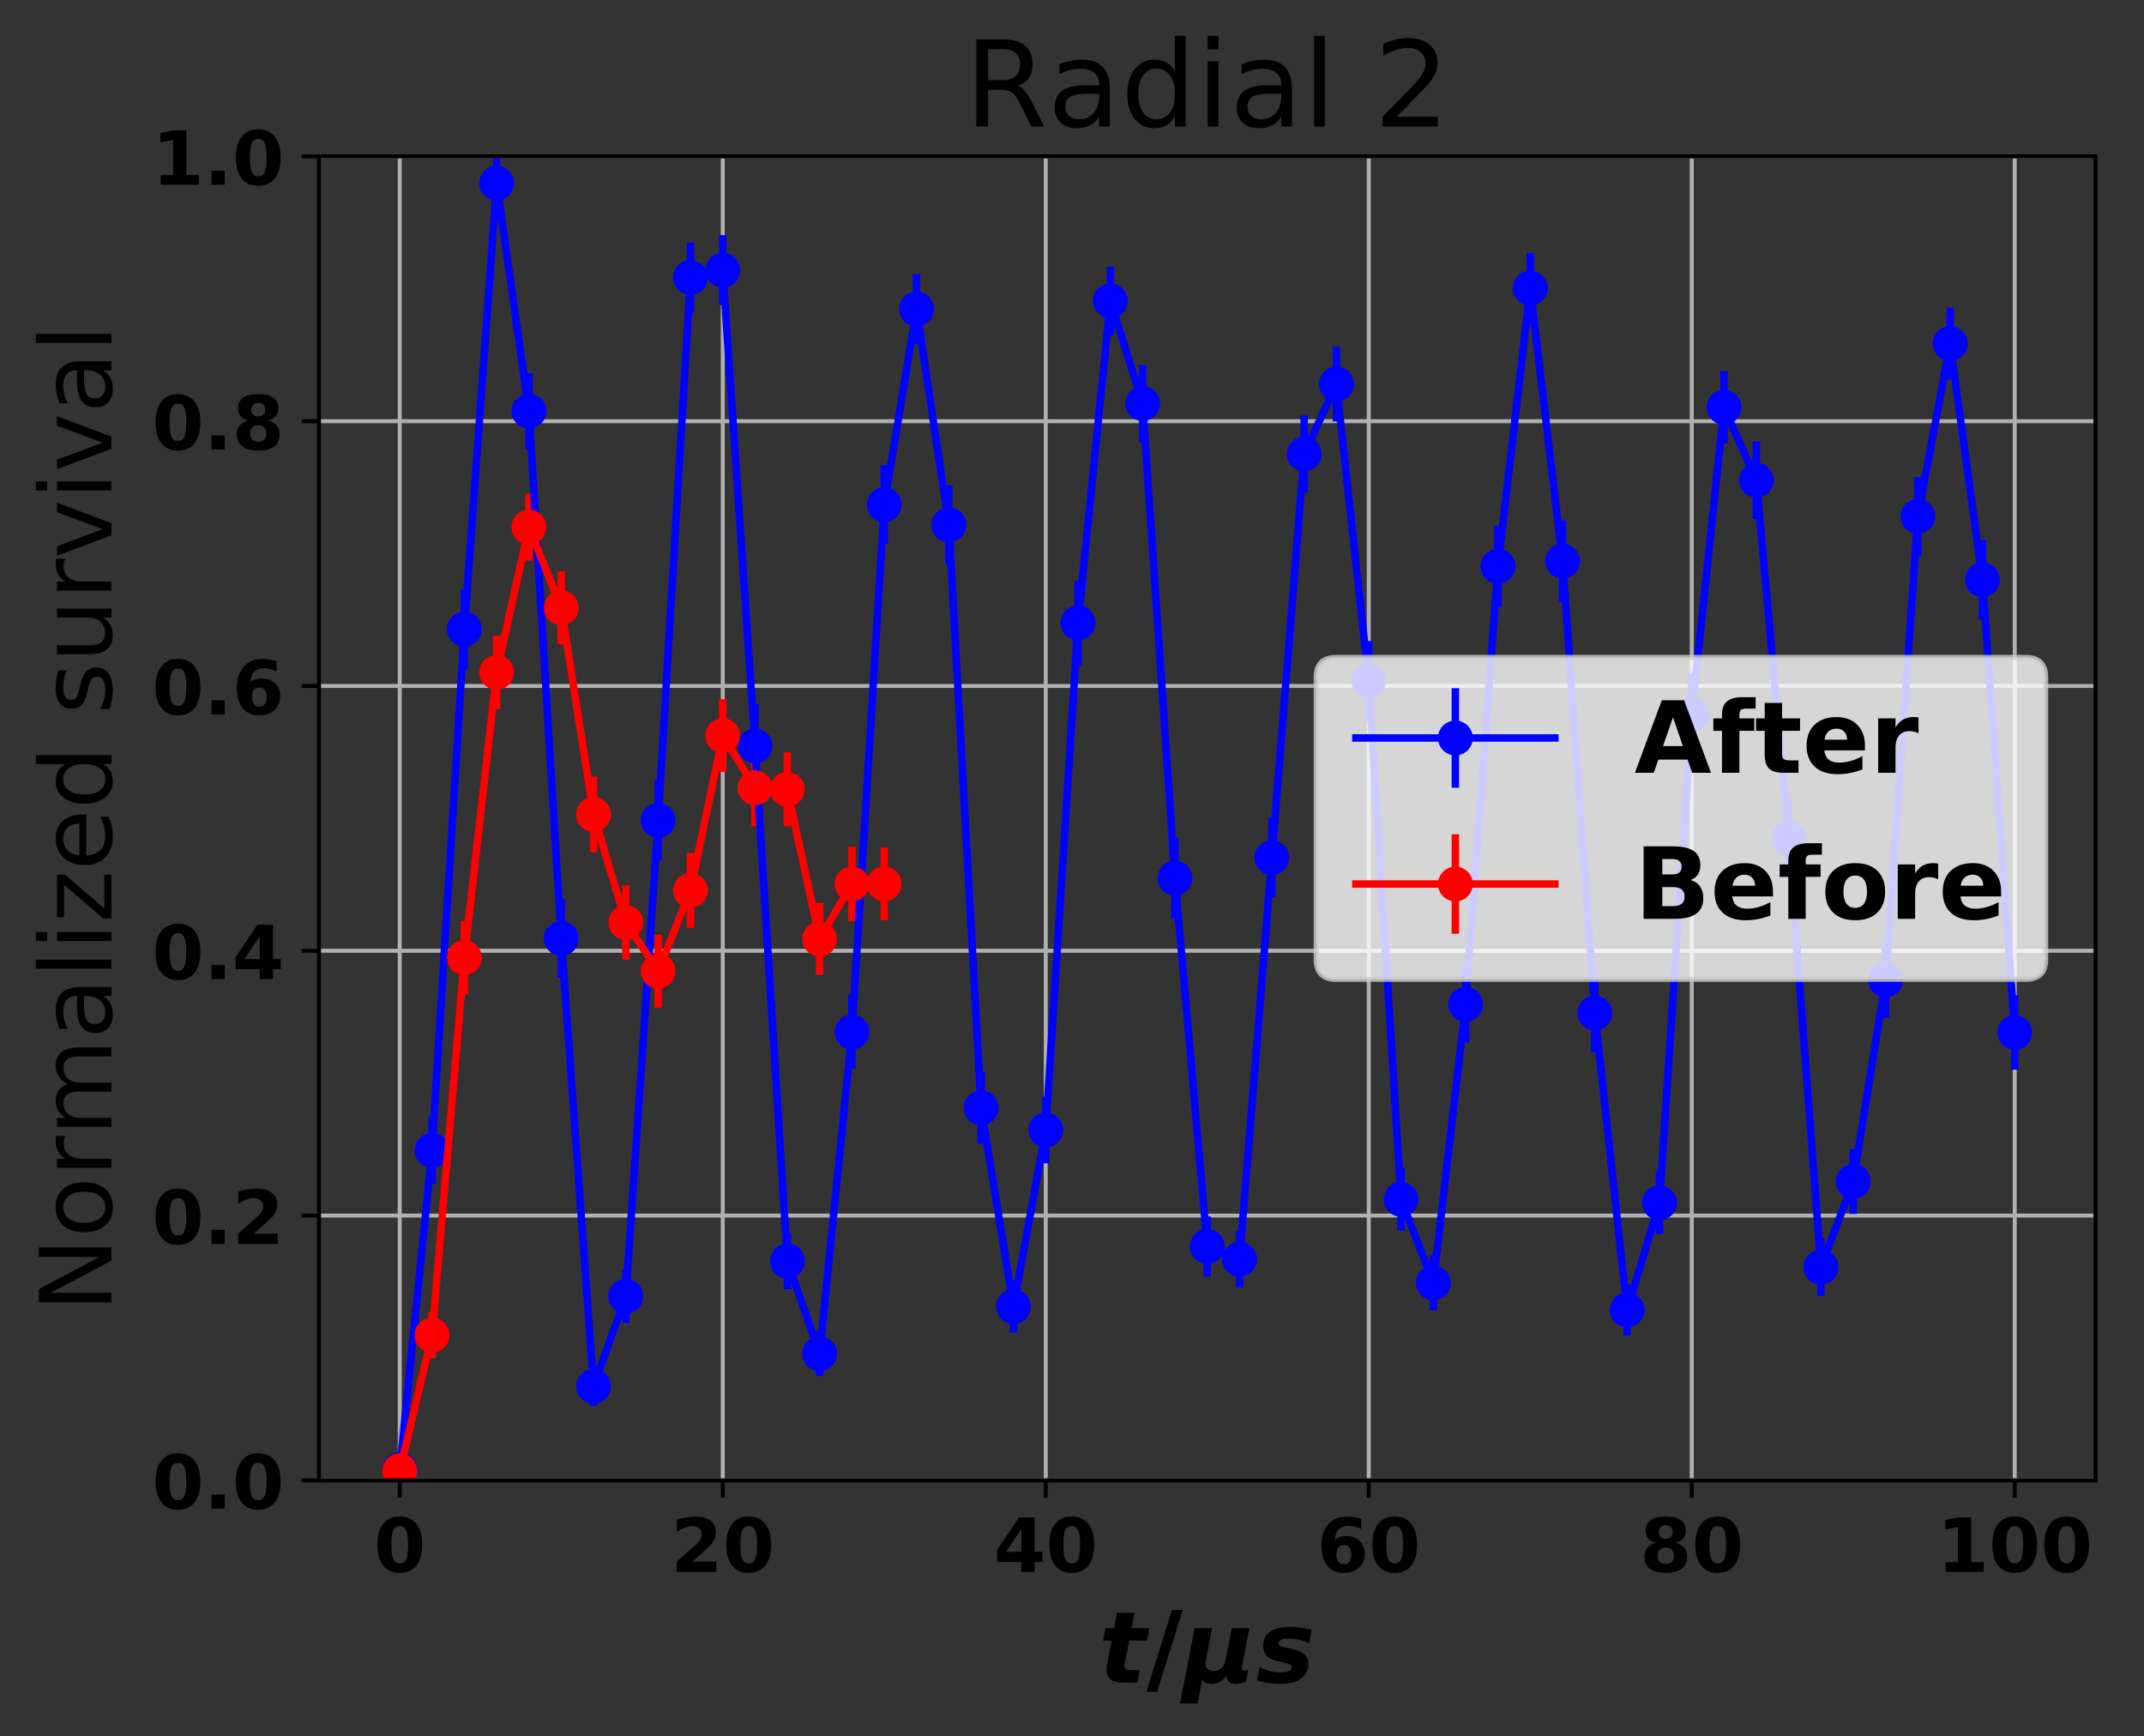 <?xml version="1.0" encoding="utf-8" standalone="no"?>
<!DOCTYPE svg PUBLIC "-//W3C//DTD SVG 1.1//EN"
  "http://www.w3.org/Graphics/SVG/1.1/DTD/svg11.dtd">
<!-- Created with matplotlib (http://matplotlib.org/) -->
<svg height="349pt" version="1.1" viewBox="0 0 431 349" width="431pt" xmlns="http://www.w3.org/2000/svg" xmlns:xlink="http://www.w3.org/1999/xlink">
 <rect x="0" y="0" width="431" height="349" fill="#333333" stroke="none"/>
 <defs>
  <style type="text/css">
*{stroke-linecap:butt;stroke-linejoin:round;}
  </style>
 </defs>
 <g id="figure_1">
  <g id="patch_1">
   <path d="M 0 349.622 
L 431.947 349.622 
L 431.947 0 
L 0 0 
z
" style="fill:none;"/>
  </g>
  <g id="axes_1">
   <g id="patch_2">
    <path d="M 64.127 297.548 
L 421.247 297.548 
L 421.247 31.436 
L 64.127 31.436 
z
" style="fill:none;"/>
   </g>
   <g id="matplotlib.axis_1">
    <g id="xtick_1">
     <g id="line2d_1">
      <path clip-path="url(#p52abcefde8)" d="M 80.36 297.548 
L 80.36 31.436 
" style="fill:none;stroke:#b0b0b0;stroke-linecap:square;stroke-width:0.8;"/>
     </g>
     <g id="line2d_2">
      <defs>
       <path d="M 0 0 
L 0 3.5 
" id="m95e08b4689" style="stroke:#000000;stroke-width:0.8;"/>
      </defs>
      <g>
       <use style="stroke:#000000;stroke-width:0.8;" x="80.36" xlink:href="#m95e08b4689" y="297.548"/>
      </g>
     </g>
     <g id="text_1">
      <!-- 0 -->
      <defs>
       <path d="M 46 36.531 
Q 46 50.203 43.438 55.781 
Q 40.875 61.375 34.812 61.375 
Q 28.766 61.375 26.172 55.781 
Q 23.578 50.203 23.578 36.531 
Q 23.578 22.703 26.172 17.031 
Q 28.766 11.375 34.812 11.375 
Q 40.828 11.375 43.406 17.031 
Q 46 22.703 46 36.531 
M 64.797 36.375 
Q 64.797 18.266 56.984 8.422 
Q 49.172 -1.422 34.812 -1.422 
Q 20.406 -1.422 12.594 8.422 
Q 4.781 18.266 4.781 36.375 
Q 4.781 54.547 12.594 64.375 
Q 20.406 74.219 34.812 74.219 
Q 49.172 74.219 56.984 64.375 
Q 64.797 54.547 64.797 36.375 
" id="DejaVuSans-Bold-30"/>
      </defs>
      <g transform="translate(75.142 315.946)scale(0.15 -0.15)">
       <use xlink:href="#DejaVuSans-Bold-30"/>
      </g>
     </g>
    </g>
    <g id="xtick_2">
     <g id="line2d_3">
      <path clip-path="url(#p52abcefde8)" d="M 145.291 297.548 
L 145.291 31.436 
" style="fill:none;stroke:#b0b0b0;stroke-linecap:square;stroke-width:0.8;"/>
     </g>
     <g id="line2d_4">
      <g>
       <use style="stroke:#000000;stroke-width:0.8;" x="145.291" xlink:href="#m95e08b4689" y="297.548"/>
      </g>
     </g>
     <g id="text_2">
      <!-- 20 -->
      <defs>
       <path d="M 28.812 13.812 
L 60.891 13.812 
L 60.891 0 
L 7.906 0 
L 7.906 13.812 
L 34.516 37.312 
Q 38.094 40.531 39.797 43.609 
Q 41.5 46.688 41.5 50 
Q 41.5 55.125 38.062 58.25 
Q 34.625 61.375 28.906 61.375 
Q 24.516 61.375 19.281 59.5 
Q 14.062 57.625 8.109 53.906 
L 8.109 69.922 
Q 14.453 72.016 20.656 73.109 
Q 26.859 74.219 32.812 74.219 
Q 45.906 74.219 53.156 68.453 
Q 60.406 62.703 60.406 52.391 
Q 60.406 46.438 57.328 41.281 
Q 54.25 36.141 44.391 27.484 
z
" id="DejaVuSans-Bold-32"/>
      </defs>
      <g transform="translate(134.854 315.946)scale(0.15 -0.15)">
       <use xlink:href="#DejaVuSans-Bold-32"/>
       <use x="69.58" xlink:href="#DejaVuSans-Bold-30"/>
      </g>
     </g>
    </g>
    <g id="xtick_3">
     <g id="line2d_5">
      <path clip-path="url(#p52abcefde8)" d="M 210.222 297.548 
L 210.222 31.436 
" style="fill:none;stroke:#b0b0b0;stroke-linecap:square;stroke-width:0.8;"/>
     </g>
     <g id="line2d_6">
      <g>
       <use style="stroke:#000000;stroke-width:0.8;" x="210.222" xlink:href="#m95e08b4689" y="297.548"/>
      </g>
     </g>
     <g id="text_3">
      <!-- 40 -->
      <defs>
       <path d="M 36.812 57.422 
L 16.219 26.906 
L 36.812 26.906 
z
M 33.688 72.906 
L 54.594 72.906 
L 54.594 26.906 
L 64.984 26.906 
L 64.984 13.281 
L 54.594 13.281 
L 54.594 0 
L 36.812 0 
L 36.812 13.281 
L 4.5 13.281 
L 4.5 29.391 
z
" id="DejaVuSans-Bold-34"/>
      </defs>
      <g transform="translate(199.785 315.946)scale(0.15 -0.15)">
       <use xlink:href="#DejaVuSans-Bold-34"/>
       <use x="69.58" xlink:href="#DejaVuSans-Bold-30"/>
      </g>
     </g>
    </g>
    <g id="xtick_4">
     <g id="line2d_7">
      <path clip-path="url(#p52abcefde8)" d="M 275.153 297.548 
L 275.153 31.436 
" style="fill:none;stroke:#b0b0b0;stroke-linecap:square;stroke-width:0.8;"/>
     </g>
     <g id="line2d_8">
      <g>
       <use style="stroke:#000000;stroke-width:0.8;" x="275.153" xlink:href="#m95e08b4689" y="297.548"/>
      </g>
     </g>
     <g id="text_4">
      <!-- 60 -->
      <defs>
       <path d="M 36.188 35.984 
Q 31.25 35.984 28.781 32.781 
Q 26.312 29.594 26.312 23.188 
Q 26.312 16.797 28.781 13.594 
Q 31.25 10.406 36.188 10.406 
Q 41.156 10.406 43.625 13.594 
Q 46.094 16.797 46.094 23.188 
Q 46.094 29.594 43.625 32.781 
Q 41.156 35.984 36.188 35.984 
M 59.422 71 
L 59.422 57.516 
Q 54.781 59.719 50.672 60.766 
Q 46.578 61.812 42.672 61.812 
Q 34.281 61.812 29.594 57.141 
Q 24.906 52.484 24.125 43.312 
Q 27.344 45.703 31.094 46.891 
Q 34.859 48.094 39.312 48.094 
Q 50.484 48.094 57.344 41.547 
Q 64.203 35.016 64.203 24.422 
Q 64.203 12.703 56.531 5.641 
Q 48.875 -1.422 35.984 -1.422 
Q 21.781 -1.422 13.984 8.172 
Q 6.203 17.781 6.203 35.406 
Q 6.203 53.469 15.312 63.797 
Q 24.422 74.125 40.281 74.125 
Q 45.312 74.125 50.047 73.344 
Q 54.781 72.562 59.422 71 
" id="DejaVuSans-Bold-36"/>
      </defs>
      <g transform="translate(264.716 315.946)scale(0.15 -0.15)">
       <use xlink:href="#DejaVuSans-Bold-36"/>
       <use x="69.58" xlink:href="#DejaVuSans-Bold-30"/>
      </g>
     </g>
    </g>
    <g id="xtick_5">
     <g id="line2d_9">
      <path clip-path="url(#p52abcefde8)" d="M 340.084 297.548 
L 340.084 31.436 
" style="fill:none;stroke:#b0b0b0;stroke-linecap:square;stroke-width:0.8;"/>
     </g>
     <g id="line2d_10">
      <g>
       <use style="stroke:#000000;stroke-width:0.8;" x="340.084" xlink:href="#m95e08b4689" y="297.548"/>
      </g>
     </g>
     <g id="text_5">
      <!-- 80 -->
      <defs>
       <path d="M 34.812 32.625 
Q 29.547 32.625 26.703 29.734 
Q 23.875 26.859 23.875 21.484 
Q 23.875 16.109 26.703 13.25 
Q 29.547 10.406 34.812 10.406 
Q 40.047 10.406 42.828 13.25 
Q 45.609 16.109 45.609 21.484 
Q 45.609 26.906 42.828 29.766 
Q 40.047 32.625 34.812 32.625 
M 21.094 38.812 
Q 14.453 40.828 11.078 44.969 
Q 7.719 49.125 7.719 55.328 
Q 7.719 64.547 14.594 69.375 
Q 21.484 74.219 34.812 74.219 
Q 48.047 74.219 54.922 69.406 
Q 61.812 64.594 61.812 55.328 
Q 61.812 49.125 58.422 44.969 
Q 55.031 40.828 48.391 38.812 
Q 55.812 36.766 59.594 32.156 
Q 63.375 27.547 63.375 20.516 
Q 63.375 9.672 56.172 4.125 
Q 48.969 -1.422 34.812 -1.422 
Q 20.609 -1.422 13.359 4.125 
Q 6.109 9.672 6.109 20.516 
Q 6.109 27.547 9.891 32.156 
Q 13.672 36.766 21.094 38.812 
M 25.484 53.422 
Q 25.484 49.078 27.906 46.734 
Q 30.328 44.391 34.812 44.391 
Q 39.203 44.391 41.594 46.734 
Q 44 49.078 44 53.422 
Q 44 57.766 41.594 60.078 
Q 39.203 62.406 34.812 62.406 
Q 30.328 62.406 27.906 60.062 
Q 25.484 57.719 25.484 53.422 
" id="DejaVuSans-Bold-38"/>
      </defs>
      <g transform="translate(329.647 315.946)scale(0.15 -0.15)">
       <use xlink:href="#DejaVuSans-Bold-38"/>
       <use x="69.58" xlink:href="#DejaVuSans-Bold-30"/>
      </g>
     </g>
    </g>
    <g id="xtick_6">
     <g id="line2d_11">
      <path clip-path="url(#p52abcefde8)" d="M 405.015 297.548 
L 405.015 31.436 
" style="fill:none;stroke:#b0b0b0;stroke-linecap:square;stroke-width:0.8;"/>
     </g>
     <g id="line2d_12">
      <g>
       <use style="stroke:#000000;stroke-width:0.8;" x="405.015" xlink:href="#m95e08b4689" y="297.548"/>
      </g>
     </g>
     <g id="text_6">
      <!-- 100 -->
      <defs>
       <path d="M 11.719 12.984 
L 28.328 12.984 
L 28.328 60.109 
L 11.281 56.594 
L 11.281 69.391 
L 28.219 72.906 
L 46.094 72.906 
L 46.094 12.984 
L 62.703 12.984 
L 62.703 0 
L 11.719 0 
z
" id="DejaVuSans-Bold-31"/>
      </defs>
      <g transform="translate(389.36 315.946)scale(0.15 -0.15)">
       <use xlink:href="#DejaVuSans-Bold-31"/>
       <use x="69.58" xlink:href="#DejaVuSans-Bold-30"/>
       <use x="139.16" xlink:href="#DejaVuSans-Bold-30"/>
      </g>
     </g>
    </g>
    <g id="text_7">
     <!-- $t/\mu s$ -->
     <defs>
      <path d="M 35.984 70.219 
L 33.016 54.688 
L 50.875 54.688 
L 48.391 42.188 
L 30.516 42.188 
L 26.031 19.047 
Q 25.828 18.266 25.75 17.719 
Q 25.688 17.188 25.688 16.703 
Q 25.688 14.453 27.172 13.469 
Q 28.656 12.5 32.172 12.5 
L 41.219 12.5 
L 38.719 0 
L 24.031 0 
Q 16.109 0 11.953 3.312 
Q 7.812 6.641 7.812 12.891 
Q 7.812 14.266 7.953 15.828 
Q 8.109 17.391 8.406 19 
L 12.891 42.188 
L 4.297 42.188 
L 6.688 54.688 
L 15.375 54.688 
L 18.406 70.219 
z
" id="DejaVuSans-BoldOblique-74"/>
      <path d="M 25.688 72.906 
L 36.531 72.906 
L 10.797 -9.281 
L 0 -9.281 
z
" id="DejaVuSans-Bold-2f"/>
      <path d="M -2.688 -20.906 
L 12.016 54.688 
L 29.594 54.688 
L 23.391 22.906 
Q 23.188 21.875 23.094 20.891 
Q 23 19.922 23 19.094 
Q 23 15.531 25.094 13.625 
Q 27.203 11.719 31.203 11.719 
Q 36.188 11.719 39.109 14.453 
Q 42.047 17.188 43.219 22.906 
L 49.422 54.688 
L 67 54.688 
L 59.906 18.109 
Q 59.719 17.094 59.609 16.234 
Q 59.516 15.375 59.516 14.703 
Q 59.516 13.281 60.172 12.594 
Q 60.844 11.922 62.203 11.922 
Q 63.031 11.922 63.984 12.188 
Q 64.938 12.453 65.922 12.984 
L 63.484 0.781 
Q 60.688 -0.344 58.297 -0.875 
Q 55.906 -1.422 53.719 -1.422 
Q 49.422 -1.422 47 0.438 
Q 44.578 2.297 43.609 6.297 
Q 40.578 2.438 36.891 0.5 
Q 33.203 -1.422 28.906 -1.422 
Q 25.297 -1.422 23.016 -0.266 
Q 20.75 0.875 19.672 3.219 
L 14.984 -20.906 
z
" id="DejaVuSans-BoldOblique-3bc"/>
      <path d="M 56 52.984 
L 53.422 39.406 
Q 48.297 41.844 43.219 43.109 
Q 38.141 44.391 33.594 44.391 
Q 28.422 44.391 25.609 43.047 
Q 22.797 41.703 22.797 39.203 
Q 22.797 37.75 24.359 36.859 
Q 25.922 35.984 30.516 35.016 
L 33.688 34.422 
Q 44.281 32.172 48.531 28.625 
Q 52.781 25.094 52.781 18.797 
Q 52.781 9.281 45.312 3.922 
Q 37.844 -1.422 24.422 -1.422 
Q 18.797 -1.422 12.938 -0.531 
Q 7.078 0.344 0.984 2.094 
L 3.609 15.828 
Q 8.344 13.031 13.734 11.609 
Q 19.141 10.203 24.812 10.203 
Q 30.328 10.203 33.109 11.516 
Q 35.891 12.844 35.891 15.375 
Q 35.891 17.141 34.328 18.109 
Q 32.766 19.094 27.875 20.125 
L 24.703 20.703 
Q 15.328 22.656 11.328 26.469 
Q 7.328 30.281 7.328 37.016 
Q 7.328 46.141 14.234 51.062 
Q 21.141 56 33.984 56 
Q 39.594 56 45.031 55.25 
Q 50.484 54.5 56 52.984 
" id="DejaVuSans-BoldOblique-73"/>
     </defs>
     <g transform="translate(220.887 338.222)scale(0.2 -0.2)">
      <use transform="translate(0 0.094)" xlink:href="#DejaVuSans-BoldOblique-74"/>
      <use transform="translate(47.803 0.094)" xlink:href="#DejaVuSans-Bold-2f"/>
      <use transform="translate(84.326 0.094)" xlink:href="#DejaVuSans-BoldOblique-3bc"/>
      <use transform="translate(157.91 0.094)" xlink:href="#DejaVuSans-BoldOblique-73"/>
     </g>
    </g>
   </g>
   <g id="matplotlib.axis_2">
    <g id="ytick_1">
     <g id="line2d_13">
      <path clip-path="url(#p52abcefde8)" d="M 64.127 297.548 
L 421.247 297.548 
" style="fill:none;stroke:#b0b0b0;stroke-linecap:square;stroke-width:0.8;"/>
     </g>
     <g id="line2d_14">
      <defs>
       <path d="M 0 0 
L -3.5 0 
" id="mfc181040ee" style="stroke:#000000;stroke-width:0.8;"/>
      </defs>
      <g>
       <use style="stroke:#000000;stroke-width:0.8;" x="64.127" xlink:href="#mfc181040ee" y="297.548"/>
      </g>
     </g>
     <g id="text_8">
      <!-- 0.0 -->
      <defs>
       <path d="M 10.203 18.891 
L 27.781 18.891 
L 27.781 0 
L 10.203 0 
z
" id="DejaVuSans-Bold-2e"/>
      </defs>
      <g transform="translate(30.556 303.247)scale(0.15 -0.15)">
       <use xlink:href="#DejaVuSans-Bold-30"/>
       <use x="69.58" xlink:href="#DejaVuSans-Bold-2e"/>
       <use x="107.568" xlink:href="#DejaVuSans-Bold-30"/>
      </g>
     </g>
    </g>
    <g id="ytick_2">
     <g id="line2d_15">
      <path clip-path="url(#p52abcefde8)" d="M 64.127 244.326 
L 421.247 244.326 
" style="fill:none;stroke:#b0b0b0;stroke-linecap:square;stroke-width:0.8;"/>
     </g>
     <g id="line2d_16">
      <g>
       <use style="stroke:#000000;stroke-width:0.8;" x="64.127" xlink:href="#mfc181040ee" y="244.326"/>
      </g>
     </g>
     <g id="text_9">
      <!-- 0.2 -->
      <g transform="translate(30.556 250.025)scale(0.15 -0.15)">
       <use xlink:href="#DejaVuSans-Bold-30"/>
       <use x="69.58" xlink:href="#DejaVuSans-Bold-2e"/>
       <use x="107.568" xlink:href="#DejaVuSans-Bold-32"/>
      </g>
     </g>
    </g>
    <g id="ytick_3">
     <g id="line2d_17">
      <path clip-path="url(#p52abcefde8)" d="M 64.127 191.103 
L 421.247 191.103 
" style="fill:none;stroke:#b0b0b0;stroke-linecap:square;stroke-width:0.8;"/>
     </g>
     <g id="line2d_18">
      <g>
       <use style="stroke:#000000;stroke-width:0.8;" x="64.127" xlink:href="#mfc181040ee" y="191.103"/>
      </g>
     </g>
     <g id="text_10">
      <!-- 0.4 -->
      <g transform="translate(30.556 196.802)scale(0.15 -0.15)">
       <use xlink:href="#DejaVuSans-Bold-30"/>
       <use x="69.58" xlink:href="#DejaVuSans-Bold-2e"/>
       <use x="107.568" xlink:href="#DejaVuSans-Bold-34"/>
      </g>
     </g>
    </g>
    <g id="ytick_4">
     <g id="line2d_19">
      <path clip-path="url(#p52abcefde8)" d="M 64.127 137.881 
L 421.247 137.881 
" style="fill:none;stroke:#b0b0b0;stroke-linecap:square;stroke-width:0.8;"/>
     </g>
     <g id="line2d_20">
      <g>
       <use style="stroke:#000000;stroke-width:0.8;" x="64.127" xlink:href="#mfc181040ee" y="137.881"/>
      </g>
     </g>
     <g id="text_11">
      <!-- 0.6 -->
      <g transform="translate(30.556 143.58)scale(0.15 -0.15)">
       <use xlink:href="#DejaVuSans-Bold-30"/>
       <use x="69.58" xlink:href="#DejaVuSans-Bold-2e"/>
       <use x="107.568" xlink:href="#DejaVuSans-Bold-36"/>
      </g>
     </g>
    </g>
    <g id="ytick_5">
     <g id="line2d_21">
      <path clip-path="url(#p52abcefde8)" d="M 64.127 84.659 
L 421.247 84.659 
" style="fill:none;stroke:#b0b0b0;stroke-linecap:square;stroke-width:0.8;"/>
     </g>
     <g id="line2d_22">
      <g>
       <use style="stroke:#000000;stroke-width:0.8;" x="64.127" xlink:href="#mfc181040ee" y="84.659"/>
      </g>
     </g>
     <g id="text_12">
      <!-- 0.8 -->
      <g transform="translate(30.556 90.357)scale(0.15 -0.15)">
       <use xlink:href="#DejaVuSans-Bold-30"/>
       <use x="69.58" xlink:href="#DejaVuSans-Bold-2e"/>
       <use x="107.568" xlink:href="#DejaVuSans-Bold-38"/>
      </g>
     </g>
    </g>
    <g id="ytick_6">
     <g id="line2d_23">
      <path clip-path="url(#p52abcefde8)" d="M 64.127 31.436 
L 421.247 31.436 
" style="fill:none;stroke:#b0b0b0;stroke-linecap:square;stroke-width:0.8;"/>
     </g>
     <g id="line2d_24">
      <g>
       <use style="stroke:#000000;stroke-width:0.8;" x="64.127" xlink:href="#mfc181040ee" y="31.436"/>
      </g>
     </g>
     <g id="text_13">
      <!-- 1.0 -->
      <g transform="translate(30.556 37.135)scale(0.15 -0.15)">
       <use xlink:href="#DejaVuSans-Bold-31"/>
       <use x="69.58" xlink:href="#DejaVuSans-Bold-2e"/>
       <use x="107.568" xlink:href="#DejaVuSans-Bold-30"/>
      </g>
     </g>
    </g>
    <g id="text_14">
     <!-- Normalized survival -->
     <defs>
      <path d="M 9.812 72.906 
L 23.094 72.906 
L 55.422 11.922 
L 55.422 72.906 
L 64.984 72.906 
L 64.984 0 
L 51.703 0 
L 19.391 60.984 
L 19.391 0 
L 9.812 0 
z
" id="DejaVuSans-4e"/>
      <path d="M 30.609 48.391 
Q 23.391 48.391 19.188 42.75 
Q 14.984 37.109 14.984 27.297 
Q 14.984 17.484 19.156 11.844 
Q 23.344 6.203 30.609 6.203 
Q 37.797 6.203 41.984 11.859 
Q 46.188 17.531 46.188 27.297 
Q 46.188 37.016 41.984 42.703 
Q 37.797 48.391 30.609 48.391 
M 30.609 56 
Q 42.328 56 49.016 48.375 
Q 55.719 40.766 55.719 27.297 
Q 55.719 13.875 49.016 6.219 
Q 42.328 -1.422 30.609 -1.422 
Q 18.844 -1.422 12.172 6.219 
Q 5.516 13.875 5.516 27.297 
Q 5.516 40.766 12.172 48.375 
Q 18.844 56 30.609 56 
" id="DejaVuSans-6f"/>
      <path d="M 41.109 46.297 
Q 39.594 47.172 37.812 47.578 
Q 36.031 48 33.891 48 
Q 26.266 48 22.188 43.047 
Q 18.109 38.094 18.109 28.812 
L 18.109 0 
L 9.078 0 
L 9.078 54.688 
L 18.109 54.688 
L 18.109 46.188 
Q 20.953 51.172 25.484 53.578 
Q 30.031 56 36.531 56 
Q 37.453 56 38.578 55.875 
Q 39.703 55.766 41.062 55.516 
z
" id="DejaVuSans-72"/>
      <path d="M 52 44.188 
Q 55.375 50.25 60.062 53.125 
Q 64.75 56 71.094 56 
Q 79.641 56 84.281 50.016 
Q 88.922 44.047 88.922 33.016 
L 88.922 0 
L 79.891 0 
L 79.891 32.719 
Q 79.891 40.578 77.094 44.375 
Q 74.312 48.188 68.609 48.188 
Q 61.625 48.188 57.562 43.547 
Q 53.516 38.922 53.516 30.906 
L 53.516 0 
L 44.484 0 
L 44.484 32.719 
Q 44.484 40.625 41.703 44.406 
Q 38.922 48.188 33.109 48.188 
Q 26.219 48.188 22.156 43.531 
Q 18.109 38.875 18.109 30.906 
L 18.109 0 
L 9.078 0 
L 9.078 54.688 
L 18.109 54.688 
L 18.109 46.188 
Q 21.188 51.219 25.484 53.609 
Q 29.781 56 35.688 56 
Q 41.656 56 45.828 52.969 
Q 50 49.953 52 44.188 
" id="DejaVuSans-6d"/>
      <path d="M 34.281 27.484 
Q 23.391 27.484 19.188 25 
Q 14.984 22.516 14.984 16.5 
Q 14.984 11.719 18.141 8.906 
Q 21.297 6.109 26.703 6.109 
Q 34.188 6.109 38.703 11.406 
Q 43.219 16.703 43.219 25.484 
L 43.219 27.484 
z
M 52.203 31.203 
L 52.203 0 
L 43.219 0 
L 43.219 8.297 
Q 40.141 3.328 35.547 0.953 
Q 30.953 -1.422 24.312 -1.422 
Q 15.922 -1.422 10.953 3.297 
Q 6 8.016 6 15.922 
Q 6 25.141 12.172 29.828 
Q 18.359 34.516 30.609 34.516 
L 43.219 34.516 
L 43.219 35.406 
Q 43.219 41.609 39.141 45 
Q 35.062 48.391 27.688 48.391 
Q 23 48.391 18.547 47.266 
Q 14.109 46.141 10.016 43.891 
L 10.016 52.203 
Q 14.938 54.109 19.578 55.047 
Q 24.219 56 28.609 56 
Q 40.484 56 46.344 49.844 
Q 52.203 43.703 52.203 31.203 
" id="DejaVuSans-61"/>
      <path d="M 9.422 75.984 
L 18.406 75.984 
L 18.406 0 
L 9.422 0 
z
" id="DejaVuSans-6c"/>
      <path d="M 9.422 54.688 
L 18.406 54.688 
L 18.406 0 
L 9.422 0 
z
M 9.422 75.984 
L 18.406 75.984 
L 18.406 64.594 
L 9.422 64.594 
z
" id="DejaVuSans-69"/>
      <path d="M 5.516 54.688 
L 48.188 54.688 
L 48.188 46.484 
L 14.406 7.172 
L 48.188 7.172 
L 48.188 0 
L 4.297 0 
L 4.297 8.203 
L 38.094 47.516 
L 5.516 47.516 
z
" id="DejaVuSans-7a"/>
      <path d="M 56.203 29.594 
L 56.203 25.203 
L 14.891 25.203 
Q 15.484 15.922 20.484 11.062 
Q 25.484 6.203 34.422 6.203 
Q 39.594 6.203 44.453 7.469 
Q 49.312 8.734 54.109 11.281 
L 54.109 2.781 
Q 49.266 0.734 44.188 -0.344 
Q 39.109 -1.422 33.891 -1.422 
Q 20.797 -1.422 13.156 6.188 
Q 5.516 13.812 5.516 26.812 
Q 5.516 40.234 12.766 48.109 
Q 20.016 56 32.328 56 
Q 43.359 56 49.781 48.891 
Q 56.203 41.797 56.203 29.594 
M 47.219 32.234 
Q 47.125 39.594 43.094 43.984 
Q 39.062 48.391 32.422 48.391 
Q 24.906 48.391 20.391 44.141 
Q 15.875 39.891 15.188 32.172 
z
" id="DejaVuSans-65"/>
      <path d="M 45.406 46.391 
L 45.406 75.984 
L 54.391 75.984 
L 54.391 0 
L 45.406 0 
L 45.406 8.203 
Q 42.578 3.328 38.25 0.953 
Q 33.938 -1.422 27.875 -1.422 
Q 17.969 -1.422 11.734 6.484 
Q 5.516 14.406 5.516 27.297 
Q 5.516 40.188 11.734 48.094 
Q 17.969 56 27.875 56 
Q 33.938 56 38.25 53.625 
Q 42.578 51.266 45.406 46.391 
M 14.797 27.297 
Q 14.797 17.391 18.875 11.75 
Q 22.953 6.109 30.078 6.109 
Q 37.203 6.109 41.297 11.75 
Q 45.406 17.391 45.406 27.297 
Q 45.406 37.203 41.297 42.844 
Q 37.203 48.484 30.078 48.484 
Q 22.953 48.484 18.875 42.844 
Q 14.797 37.203 14.797 27.297 
" id="DejaVuSans-64"/>
      <path id="DejaVuSans-20"/>
      <path d="M 44.281 53.078 
L 44.281 44.578 
Q 40.484 46.531 36.375 47.5 
Q 32.281 48.484 27.875 48.484 
Q 21.188 48.484 17.844 46.438 
Q 14.5 44.391 14.5 40.281 
Q 14.5 37.156 16.891 35.375 
Q 19.281 33.594 26.516 31.984 
L 29.594 31.297 
Q 39.156 29.25 43.188 25.516 
Q 47.219 21.781 47.219 15.094 
Q 47.219 7.469 41.188 3.016 
Q 35.156 -1.422 24.609 -1.422 
Q 20.219 -1.422 15.453 -0.562 
Q 10.688 0.297 5.422 2 
L 5.422 11.281 
Q 10.406 8.688 15.234 7.391 
Q 20.062 6.109 24.812 6.109 
Q 31.156 6.109 34.562 8.281 
Q 37.984 10.453 37.984 14.406 
Q 37.984 18.062 35.516 20.016 
Q 33.062 21.969 24.703 23.781 
L 21.578 24.516 
Q 13.234 26.266 9.516 29.906 
Q 5.812 33.547 5.812 39.891 
Q 5.812 47.609 11.281 51.797 
Q 16.75 56 26.812 56 
Q 31.781 56 36.172 55.266 
Q 40.578 54.547 44.281 53.078 
" id="DejaVuSans-73"/>
      <path d="M 8.5 21.578 
L 8.5 54.688 
L 17.484 54.688 
L 17.484 21.922 
Q 17.484 14.156 20.5 10.266 
Q 23.531 6.391 29.594 6.391 
Q 36.859 6.391 41.078 11.031 
Q 45.312 15.672 45.312 23.688 
L 45.312 54.688 
L 54.297 54.688 
L 54.297 0 
L 45.312 0 
L 45.312 8.406 
Q 42.047 3.422 37.719 1 
Q 33.406 -1.422 27.688 -1.422 
Q 18.266 -1.422 13.375 4.438 
Q 8.5 10.297 8.5 21.578 
M 31.109 56 
z
" id="DejaVuSans-75"/>
      <path d="M 2.984 54.688 
L 12.5 54.688 
L 29.594 8.797 
L 46.688 54.688 
L 56.203 54.688 
L 35.688 0 
L 23.484 0 
z
" id="DejaVuSans-76"/>
     </defs>
     <g transform="translate(22.397 263.734)rotate(-90)scale(0.2 -0.2)">
      <use xlink:href="#DejaVuSans-4e"/>
      <use x="74.805" xlink:href="#DejaVuSans-6f"/>
      <use x="135.986" xlink:href="#DejaVuSans-72"/>
      <use x="177.084" xlink:href="#DejaVuSans-6d"/>
      <use x="274.496" xlink:href="#DejaVuSans-61"/>
      <use x="335.775" xlink:href="#DejaVuSans-6c"/>
      <use x="363.559" xlink:href="#DejaVuSans-69"/>
      <use x="391.342" xlink:href="#DejaVuSans-7a"/>
      <use x="443.832" xlink:href="#DejaVuSans-65"/>
      <use x="505.355" xlink:href="#DejaVuSans-64"/>
      <use x="568.832" xlink:href="#DejaVuSans-20"/>
      <use x="600.619" xlink:href="#DejaVuSans-73"/>
      <use x="652.719" xlink:href="#DejaVuSans-75"/>
      <use x="716.098" xlink:href="#DejaVuSans-72"/>
      <use x="757.211" xlink:href="#DejaVuSans-76"/>
      <use x="816.391" xlink:href="#DejaVuSans-69"/>
      <use x="844.174" xlink:href="#DejaVuSans-76"/>
      <use x="903.354" xlink:href="#DejaVuSans-61"/>
      <use x="964.633" xlink:href="#DejaVuSans-6c"/>
     </g>
    </g>
   </g>
   <g id="LineCollection_1">
    <path clip-path="url(#p52abcefde8)" d="M 80.36 296.683 
L 80.36 294.102 
" style="fill:none;stroke:#0000ff;stroke-width:1.5;"/>
    <path clip-path="url(#p52abcefde8)" d="M 86.853 237.934 
L 86.853 224.475 
" style="fill:none;stroke:#0000ff;stroke-width:1.5;"/>
    <path clip-path="url(#p52abcefde8)" d="M 93.346 134.478 
L 93.346 118.403 
" style="fill:none;stroke:#0000ff;stroke-width:1.5;"/>
    <path clip-path="url(#p52abcefde8)" d="M 99.839 42.931 
L 99.839 30.666 
" style="fill:none;stroke:#0000ff;stroke-width:1.5;"/>
    <path clip-path="url(#p52abcefde8)" d="M 106.332 90.267 
L 106.332 75.003 
" style="fill:none;stroke:#0000ff;stroke-width:1.5;"/>
    <path clip-path="url(#p52abcefde8)" d="M 112.826 196.547 
L 112.826 180.721 
" style="fill:none;stroke:#0000ff;stroke-width:1.5;"/>
    <path clip-path="url(#p52abcefde8)" d="M 119.319 282.574 
L 119.319 274.707 
" style="fill:none;stroke:#0000ff;stroke-width:1.5;"/>
    <path clip-path="url(#p52abcefde8)" d="M 125.812 265.917 
L 125.812 255.148 
" style="fill:none;stroke:#0000ff;stroke-width:1.5;"/>
    <path clip-path="url(#p52abcefde8)" d="M 132.305 172.973 
L 132.305 156.822 
" style="fill:none;stroke:#0000ff;stroke-width:1.5;"/>
    <path clip-path="url(#p52abcefde8)" d="M 138.798 62.816 
L 138.798 48.767 
" style="fill:none;stroke:#0000ff;stroke-width:1.5;"/>
    <path clip-path="url(#p52abcefde8)" d="M 145.291 61.333 
L 145.291 47.268 
" style="fill:none;stroke:#0000ff;stroke-width:1.5;"/>
    <path clip-path="url(#p52abcefde8)" d="M 151.784 158.273 
L 151.784 141.59 
" style="fill:none;stroke:#0000ff;stroke-width:1.5;"/>
    <path clip-path="url(#p52abcefde8)" d="M 158.277 259.112 
L 158.277 247.854 
" style="fill:none;stroke:#0000ff;stroke-width:1.5;"/>
    <path clip-path="url(#p52abcefde8)" d="M 164.77 276.581 
L 164.77 267.63 
" style="fill:none;stroke:#0000ff;stroke-width:1.5;"/>
    <path clip-path="url(#p52abcefde8)" d="M 171.263 214.801 
L 171.263 200.067 
" style="fill:none;stroke:#0000ff;stroke-width:1.5;"/>
    <path clip-path="url(#p52abcefde8)" d="M 177.756 109.347 
L 177.756 93.558 
" style="fill:none;stroke:#0000ff;stroke-width:1.5;"/>
    <path clip-path="url(#p52abcefde8)" d="M 184.25 69.142 
L 184.25 55.072 
" style="fill:none;stroke:#0000ff;stroke-width:1.5;"/>
    <path clip-path="url(#p52abcefde8)" d="M 190.743 113.482 
L 190.743 97.545 
" style="fill:none;stroke:#0000ff;stroke-width:1.5;"/>
    <path clip-path="url(#p52abcefde8)" d="M 197.236 229.869 
L 197.236 215.497 
" style="fill:none;stroke:#0000ff;stroke-width:1.5;"/>
    <path clip-path="url(#p52abcefde8)" d="M 203.729 267.843 
L 203.729 257.387 
" style="fill:none;stroke:#0000ff;stroke-width:1.5;"/>
    <path clip-path="url(#p52abcefde8)" d="M 210.222 233.809 
L 210.222 220.404 
" style="fill:none;stroke:#0000ff;stroke-width:1.5;"/>
    <path clip-path="url(#p52abcefde8)" d="M 216.715 133.702 
L 216.715 116.735 
" style="fill:none;stroke:#0000ff;stroke-width:1.5;"/>
    <path clip-path="url(#p52abcefde8)" d="M 223.208 67.358 
L 223.208 53.61 
" style="fill:none;stroke:#0000ff;stroke-width:1.5;"/>
    <path clip-path="url(#p52abcefde8)" d="M 229.701 88.904 
L 229.701 73.335 
" style="fill:none;stroke:#0000ff;stroke-width:1.5;"/>
    <path clip-path="url(#p52abcefde8)" d="M 236.194 184.602 
L 236.194 168.373 
" style="fill:none;stroke:#0000ff;stroke-width:1.5;"/>
    <path clip-path="url(#p52abcefde8)" d="M 242.687 256.572 
L 242.687 244.512 
" style="fill:none;stroke:#0000ff;stroke-width:1.5;"/>
    <path clip-path="url(#p52abcefde8)" d="M 249.18 258.797 
L 249.18 247.455 
" style="fill:none;stroke:#0000ff;stroke-width:1.5;"/>
    <path clip-path="url(#p52abcefde8)" d="M 255.674 180.443 
L 255.674 164.367 
" style="fill:none;stroke:#0000ff;stroke-width:1.5;"/>
    <path clip-path="url(#p52abcefde8)" d="M 262.167 98.979 
L 262.167 83.508 
" style="fill:none;stroke:#0000ff;stroke-width:1.5;"/>
    <path clip-path="url(#p52abcefde8)" d="M 268.66 84.69 
L 268.66 69.69 
" style="fill:none;stroke:#0000ff;stroke-width:1.5;"/>
    <path clip-path="url(#p52abcefde8)" d="M 275.153 144.919 
L 275.153 128.844 
" style="fill:none;stroke:#0000ff;stroke-width:1.5;"/>
    <path clip-path="url(#p52abcefde8)" d="M 281.646 247.37 
L 281.646 234.744 
" style="fill:none;stroke:#0000ff;stroke-width:1.5;"/>
    <path clip-path="url(#p52abcefde8)" d="M 288.139 263.407 
L 288.139 252.307 
" style="fill:none;stroke:#0000ff;stroke-width:1.5;"/>
    <path clip-path="url(#p52abcefde8)" d="M 294.632 209.515 
L 294.632 194.21 
" style="fill:none;stroke:#0000ff;stroke-width:1.5;"/>
    <path clip-path="url(#p52abcefde8)" d="M 301.125 121.985 
L 301.125 105.668 
" style="fill:none;stroke:#0000ff;stroke-width:1.5;"/>
    <path clip-path="url(#p52abcefde8)" d="M 307.618 64.934 
L 307.618 50.88 
" style="fill:none;stroke:#0000ff;stroke-width:1.5;"/>
    <path clip-path="url(#p52abcefde8)" d="M 314.111 120.963 
L 314.111 104.62 
" style="fill:none;stroke:#0000ff;stroke-width:1.5;"/>
    <path clip-path="url(#p52abcefde8)" d="M 320.604 211.463 
L 320.604 195.79 
" style="fill:none;stroke:#0000ff;stroke-width:1.5;"/>
    <path clip-path="url(#p52abcefde8)" d="M 327.098 268.425 
L 327.098 258.16 
" style="fill:none;stroke:#0000ff;stroke-width:1.5;"/>
    <path clip-path="url(#p52abcefde8)" d="M 333.591 248.056 
L 333.591 235.475 
" style="fill:none;stroke:#0000ff;stroke-width:1.5;"/>
    <path clip-path="url(#p52abcefde8)" d="M 340.084 151.889 
L 340.084 135.367 
" style="fill:none;stroke:#0000ff;stroke-width:1.5;"/>
    <path clip-path="url(#p52abcefde8)" d="M 346.577 89.139 
L 346.577 74.595 
" style="fill:none;stroke:#0000ff;stroke-width:1.5;"/>
    <path clip-path="url(#p52abcefde8)" d="M 353.07 104.297 
L 353.07 88.757 
" style="fill:none;stroke:#0000ff;stroke-width:1.5;"/>
    <path clip-path="url(#p52abcefde8)" d="M 359.563 176.702 
L 359.563 160.415 
" style="fill:none;stroke:#0000ff;stroke-width:1.5;"/>
    <path clip-path="url(#p52abcefde8)" d="M 366.056 260.46 
L 366.056 248.925 
" style="fill:none;stroke:#0000ff;stroke-width:1.5;"/>
    <path clip-path="url(#p52abcefde8)" d="M 372.549 243.996 
L 372.549 230.958 
" style="fill:none;stroke:#0000ff;stroke-width:1.5;"/>
    <path clip-path="url(#p52abcefde8)" d="M 379.042 204.556 
L 379.042 189.4 
" style="fill:none;stroke:#0000ff;stroke-width:1.5;"/>
    <path clip-path="url(#p52abcefde8)" d="M 385.535 111.749 
L 385.535 95.855 
" style="fill:none;stroke:#0000ff;stroke-width:1.5;"/>
    <path clip-path="url(#p52abcefde8)" d="M 392.028 76.261 
L 392.028 61.85 
" style="fill:none;stroke:#0000ff;stroke-width:1.5;"/>
    <path clip-path="url(#p52abcefde8)" d="M 398.522 124.567 
L 398.522 108.513 
" style="fill:none;stroke:#0000ff;stroke-width:1.5;"/>
    <path clip-path="url(#p52abcefde8)" d="M 405.015 215.006 
L 405.015 200.074 
" style="fill:none;stroke:#0000ff;stroke-width:1.5;"/>
   </g>
   <g id="LineCollection_2">
    <path clip-path="url(#p52abcefde8)" d="M 80.36 296.774 
L 80.36 294.464 
" style="fill:none;stroke:#ff0000;stroke-width:1.5;"/>
    <path clip-path="url(#p52abcefde8)" d="M 86.853 273.008 
L 86.853 263.765 
" style="fill:none;stroke:#ff0000;stroke-width:1.5;"/>
    <path clip-path="url(#p52abcefde8)" d="M 93.346 199.858 
L 93.346 185.15 
" style="fill:none;stroke:#ff0000;stroke-width:1.5;"/>
    <path clip-path="url(#p52abcefde8)" d="M 99.839 142.523 
L 99.839 127.764 
" style="fill:none;stroke:#ff0000;stroke-width:1.5;"/>
    <path clip-path="url(#p52abcefde8)" d="M 106.332 112.671 
L 106.332 99.224 
" style="fill:none;stroke:#ff0000;stroke-width:1.5;"/>
    <path clip-path="url(#p52abcefde8)" d="M 112.826 129.505 
L 112.826 114.828 
" style="fill:none;stroke:#ff0000;stroke-width:1.5;"/>
    <path clip-path="url(#p52abcefde8)" d="M 119.319 171.316 
L 119.319 156.094 
" style="fill:none;stroke:#ff0000;stroke-width:1.5;"/>
    <path clip-path="url(#p52abcefde8)" d="M 125.812 192.851 
L 125.812 177.987 
" style="fill:none;stroke:#ff0000;stroke-width:1.5;"/>
    <path clip-path="url(#p52abcefde8)" d="M 132.305 202.534 
L 132.305 187.861 
" style="fill:none;stroke:#ff0000;stroke-width:1.5;"/>
    <path clip-path="url(#p52abcefde8)" d="M 138.798 186.49 
L 138.798 171.457 
" style="fill:none;stroke:#ff0000;stroke-width:1.5;"/>
    <path clip-path="url(#p52abcefde8)" d="M 145.291 155.194 
L 145.291 140.546 
" style="fill:none;stroke:#ff0000;stroke-width:1.5;"/>
    <path clip-path="url(#p52abcefde8)" d="M 151.784 166.062 
L 151.784 150.619 
" style="fill:none;stroke:#ff0000;stroke-width:1.5;"/>
    <path clip-path="url(#p52abcefde8)" d="M 158.277 166.092 
L 158.277 151.247 
" style="fill:none;stroke:#ff0000;stroke-width:1.5;"/>
    <path clip-path="url(#p52abcefde8)" d="M 164.77 196.001 
L 164.77 181.49 
" style="fill:none;stroke:#ff0000;stroke-width:1.5;"/>
    <path clip-path="url(#p52abcefde8)" d="M 171.263 185.111 
L 171.263 170.231 
" style="fill:none;stroke:#ff0000;stroke-width:1.5;"/>
    <path clip-path="url(#p52abcefde8)" d="M 177.756 184.958 
L 177.756 170.37 
" style="fill:none;stroke:#ff0000;stroke-width:1.5;"/>
   </g>
   <g id="line2d_25">
    <path clip-path="url(#p52abcefde8)" d="M 80.36 295.392 
L 86.853 231.205 
L 93.346 126.441 
L 99.839 36.798 
L 106.332 82.635 
L 112.826 188.634 
L 119.319 278.641 
L 125.812 260.533 
L 132.305 164.897 
L 138.798 55.791 
L 145.291 54.301 
L 151.784 149.931 
L 158.277 253.483 
L 164.77 272.106 
L 171.263 207.434 
L 177.756 101.452 
L 184.25 62.107 
L 190.743 105.513 
L 197.236 222.683 
L 203.729 262.615 
L 210.222 227.107 
L 216.715 125.219 
L 223.208 60.484 
L 229.701 81.12 
L 236.194 176.487 
L 242.687 250.542 
L 249.18 253.126 
L 255.674 172.405 
L 262.167 91.243 
L 268.66 77.19 
L 275.153 136.882 
L 281.646 241.057 
L 288.139 257.857 
L 294.632 201.863 
L 301.125 113.826 
L 307.618 57.907 
L 314.111 112.791 
L 320.604 203.626 
L 327.098 263.292 
L 333.591 241.766 
L 340.084 143.628 
L 346.577 81.867 
L 353.07 96.527 
L 359.563 168.559 
L 366.056 254.692 
L 372.549 237.477 
L 379.042 196.978 
L 385.535 103.802 
L 392.028 69.055 
L 398.522 116.54 
L 405.015 207.54 
" style="fill:none;stroke:#0000ff;stroke-linecap:square;stroke-width:1.5;"/>
    <defs>
     <path d="M 0 3 
C 0.796 3 1.559 2.684 2.121 2.121 
C 2.684 1.559 3 0.796 3 0 
C 3 -0.796 2.684 -1.559 2.121 -2.121 
C 1.559 -2.684 0.796 -3 0 -3 
C -0.796 -3 -1.559 -2.684 -2.121 -2.121 
C -2.684 -1.559 -3 -0.796 -3 0 
C -3 0.796 -2.684 1.559 -2.121 2.121 
C -1.559 2.684 -0.796 3 0 3 
z
" id="m11b6559a39" style="stroke:#0000ff;"/>
    </defs>
    <g clip-path="url(#p52abcefde8)">
     <use style="fill:#0000ff;stroke:#0000ff;" x="80.36" xlink:href="#m11b6559a39" y="295.392"/>
     <use style="fill:#0000ff;stroke:#0000ff;" x="86.853" xlink:href="#m11b6559a39" y="231.205"/>
     <use style="fill:#0000ff;stroke:#0000ff;" x="93.346" xlink:href="#m11b6559a39" y="126.441"/>
     <use style="fill:#0000ff;stroke:#0000ff;" x="99.839" xlink:href="#m11b6559a39" y="36.798"/>
     <use style="fill:#0000ff;stroke:#0000ff;" x="106.332" xlink:href="#m11b6559a39" y="82.635"/>
     <use style="fill:#0000ff;stroke:#0000ff;" x="112.826" xlink:href="#m11b6559a39" y="188.634"/>
     <use style="fill:#0000ff;stroke:#0000ff;" x="119.319" xlink:href="#m11b6559a39" y="278.641"/>
     <use style="fill:#0000ff;stroke:#0000ff;" x="125.812" xlink:href="#m11b6559a39" y="260.533"/>
     <use style="fill:#0000ff;stroke:#0000ff;" x="132.305" xlink:href="#m11b6559a39" y="164.897"/>
     <use style="fill:#0000ff;stroke:#0000ff;" x="138.798" xlink:href="#m11b6559a39" y="55.791"/>
     <use style="fill:#0000ff;stroke:#0000ff;" x="145.291" xlink:href="#m11b6559a39" y="54.301"/>
     <use style="fill:#0000ff;stroke:#0000ff;" x="151.784" xlink:href="#m11b6559a39" y="149.931"/>
     <use style="fill:#0000ff;stroke:#0000ff;" x="158.277" xlink:href="#m11b6559a39" y="253.483"/>
     <use style="fill:#0000ff;stroke:#0000ff;" x="164.77" xlink:href="#m11b6559a39" y="272.106"/>
     <use style="fill:#0000ff;stroke:#0000ff;" x="171.263" xlink:href="#m11b6559a39" y="207.434"/>
     <use style="fill:#0000ff;stroke:#0000ff;" x="177.756" xlink:href="#m11b6559a39" y="101.452"/>
     <use style="fill:#0000ff;stroke:#0000ff;" x="184.25" xlink:href="#m11b6559a39" y="62.107"/>
     <use style="fill:#0000ff;stroke:#0000ff;" x="190.743" xlink:href="#m11b6559a39" y="105.513"/>
     <use style="fill:#0000ff;stroke:#0000ff;" x="197.236" xlink:href="#m11b6559a39" y="222.683"/>
     <use style="fill:#0000ff;stroke:#0000ff;" x="203.729" xlink:href="#m11b6559a39" y="262.615"/>
     <use style="fill:#0000ff;stroke:#0000ff;" x="210.222" xlink:href="#m11b6559a39" y="227.107"/>
     <use style="fill:#0000ff;stroke:#0000ff;" x="216.715" xlink:href="#m11b6559a39" y="125.219"/>
     <use style="fill:#0000ff;stroke:#0000ff;" x="223.208" xlink:href="#m11b6559a39" y="60.484"/>
     <use style="fill:#0000ff;stroke:#0000ff;" x="229.701" xlink:href="#m11b6559a39" y="81.12"/>
     <use style="fill:#0000ff;stroke:#0000ff;" x="236.194" xlink:href="#m11b6559a39" y="176.487"/>
     <use style="fill:#0000ff;stroke:#0000ff;" x="242.687" xlink:href="#m11b6559a39" y="250.542"/>
     <use style="fill:#0000ff;stroke:#0000ff;" x="249.18" xlink:href="#m11b6559a39" y="253.126"/>
     <use style="fill:#0000ff;stroke:#0000ff;" x="255.674" xlink:href="#m11b6559a39" y="172.405"/>
     <use style="fill:#0000ff;stroke:#0000ff;" x="262.167" xlink:href="#m11b6559a39" y="91.243"/>
     <use style="fill:#0000ff;stroke:#0000ff;" x="268.66" xlink:href="#m11b6559a39" y="77.19"/>
     <use style="fill:#0000ff;stroke:#0000ff;" x="275.153" xlink:href="#m11b6559a39" y="136.882"/>
     <use style="fill:#0000ff;stroke:#0000ff;" x="281.646" xlink:href="#m11b6559a39" y="241.057"/>
     <use style="fill:#0000ff;stroke:#0000ff;" x="288.139" xlink:href="#m11b6559a39" y="257.857"/>
     <use style="fill:#0000ff;stroke:#0000ff;" x="294.632" xlink:href="#m11b6559a39" y="201.863"/>
     <use style="fill:#0000ff;stroke:#0000ff;" x="301.125" xlink:href="#m11b6559a39" y="113.826"/>
     <use style="fill:#0000ff;stroke:#0000ff;" x="307.618" xlink:href="#m11b6559a39" y="57.907"/>
     <use style="fill:#0000ff;stroke:#0000ff;" x="314.111" xlink:href="#m11b6559a39" y="112.791"/>
     <use style="fill:#0000ff;stroke:#0000ff;" x="320.604" xlink:href="#m11b6559a39" y="203.626"/>
     <use style="fill:#0000ff;stroke:#0000ff;" x="327.098" xlink:href="#m11b6559a39" y="263.292"/>
     <use style="fill:#0000ff;stroke:#0000ff;" x="333.591" xlink:href="#m11b6559a39" y="241.766"/>
     <use style="fill:#0000ff;stroke:#0000ff;" x="340.084" xlink:href="#m11b6559a39" y="143.628"/>
     <use style="fill:#0000ff;stroke:#0000ff;" x="346.577" xlink:href="#m11b6559a39" y="81.867"/>
     <use style="fill:#0000ff;stroke:#0000ff;" x="353.07" xlink:href="#m11b6559a39" y="96.527"/>
     <use style="fill:#0000ff;stroke:#0000ff;" x="359.563" xlink:href="#m11b6559a39" y="168.559"/>
     <use style="fill:#0000ff;stroke:#0000ff;" x="366.056" xlink:href="#m11b6559a39" y="254.692"/>
     <use style="fill:#0000ff;stroke:#0000ff;" x="372.549" xlink:href="#m11b6559a39" y="237.477"/>
     <use style="fill:#0000ff;stroke:#0000ff;" x="379.042" xlink:href="#m11b6559a39" y="196.978"/>
     <use style="fill:#0000ff;stroke:#0000ff;" x="385.535" xlink:href="#m11b6559a39" y="103.802"/>
     <use style="fill:#0000ff;stroke:#0000ff;" x="392.028" xlink:href="#m11b6559a39" y="69.055"/>
     <use style="fill:#0000ff;stroke:#0000ff;" x="398.522" xlink:href="#m11b6559a39" y="116.54"/>
     <use style="fill:#0000ff;stroke:#0000ff;" x="405.015" xlink:href="#m11b6559a39" y="207.54"/>
    </g>
   </g>
   <g id="line2d_26">
    <path clip-path="url(#p52abcefde8)" d="M 80.36 295.619 
L 86.853 268.386 
L 93.346 192.504 
L 99.839 135.144 
L 106.332 105.948 
L 112.826 122.167 
L 119.319 163.705 
L 125.812 185.419 
L 132.305 195.197 
L 138.798 178.973 
L 145.291 147.87 
L 151.784 158.341 
L 158.277 158.67 
L 164.77 188.745 
L 171.263 177.671 
L 177.756 177.664 
" style="fill:none;stroke:#ff0000;stroke-linecap:square;stroke-width:1.5;"/>
    <defs>
     <path d="M 0 3 
C 0.796 3 1.559 2.684 2.121 2.121 
C 2.684 1.559 3 0.796 3 0 
C 3 -0.796 2.684 -1.559 2.121 -2.121 
C 1.559 -2.684 0.796 -3 0 -3 
C -0.796 -3 -1.559 -2.684 -2.121 -2.121 
C -2.684 -1.559 -3 -0.796 -3 0 
C -3 0.796 -2.684 1.559 -2.121 2.121 
C -1.559 2.684 -0.796 3 0 3 
z
" id="m04853b06f0" style="stroke:#ff0000;"/>
    </defs>
    <g clip-path="url(#p52abcefde8)">
     <use style="fill:#ff0000;stroke:#ff0000;" x="80.36" xlink:href="#m04853b06f0" y="295.619"/>
     <use style="fill:#ff0000;stroke:#ff0000;" x="86.853" xlink:href="#m04853b06f0" y="268.386"/>
     <use style="fill:#ff0000;stroke:#ff0000;" x="93.346" xlink:href="#m04853b06f0" y="192.504"/>
     <use style="fill:#ff0000;stroke:#ff0000;" x="99.839" xlink:href="#m04853b06f0" y="135.144"/>
     <use style="fill:#ff0000;stroke:#ff0000;" x="106.332" xlink:href="#m04853b06f0" y="105.948"/>
     <use style="fill:#ff0000;stroke:#ff0000;" x="112.826" xlink:href="#m04853b06f0" y="122.167"/>
     <use style="fill:#ff0000;stroke:#ff0000;" x="119.319" xlink:href="#m04853b06f0" y="163.705"/>
     <use style="fill:#ff0000;stroke:#ff0000;" x="125.812" xlink:href="#m04853b06f0" y="185.419"/>
     <use style="fill:#ff0000;stroke:#ff0000;" x="132.305" xlink:href="#m04853b06f0" y="195.197"/>
     <use style="fill:#ff0000;stroke:#ff0000;" x="138.798" xlink:href="#m04853b06f0" y="178.973"/>
     <use style="fill:#ff0000;stroke:#ff0000;" x="145.291" xlink:href="#m04853b06f0" y="147.87"/>
     <use style="fill:#ff0000;stroke:#ff0000;" x="151.784" xlink:href="#m04853b06f0" y="158.341"/>
     <use style="fill:#ff0000;stroke:#ff0000;" x="158.277" xlink:href="#m04853b06f0" y="158.67"/>
     <use style="fill:#ff0000;stroke:#ff0000;" x="164.77" xlink:href="#m04853b06f0" y="188.745"/>
     <use style="fill:#ff0000;stroke:#ff0000;" x="171.263" xlink:href="#m04853b06f0" y="177.671"/>
     <use style="fill:#ff0000;stroke:#ff0000;" x="177.756" xlink:href="#m04853b06f0" y="177.664"/>
    </g>
   </g>
   <g id="patch_3">
    <path d="M 64.127 297.548 
L 64.127 31.436 
" style="fill:none;stroke:#000000;stroke-linecap:square;stroke-linejoin:miter;stroke-width:0.8;"/>
   </g>
   <g id="patch_4">
    <path d="M 421.247 297.548 
L 421.247 31.436 
" style="fill:none;stroke:#000000;stroke-linecap:square;stroke-linejoin:miter;stroke-width:0.8;"/>
   </g>
   <g id="patch_5">
    <path d="M 64.127 297.548 
L 421.247 297.548 
" style="fill:none;stroke:#000000;stroke-linecap:square;stroke-linejoin:miter;stroke-width:0.8;"/>
   </g>
   <g id="patch_6">
    <path d="M 64.127 31.436 
L 421.247 31.436 
" style="fill:none;stroke:#000000;stroke-linecap:square;stroke-linejoin:miter;stroke-width:0.8;"/>
   </g>
   <g id="text_15">
    <!-- Radial 2 -->
    <defs>
     <path d="M 44.391 34.188 
Q 47.562 33.109 50.562 29.594 
Q 53.562 26.078 56.594 19.922 
L 66.609 0 
L 56 0 
L 46.688 18.703 
Q 43.062 26.031 39.672 28.422 
Q 36.281 30.812 30.422 30.812 
L 19.672 30.812 
L 19.672 0 
L 9.812 0 
L 9.812 72.906 
L 32.078 72.906 
Q 44.578 72.906 50.734 67.672 
Q 56.891 62.453 56.891 51.906 
Q 56.891 45.016 53.688 40.469 
Q 50.484 35.938 44.391 34.188 
M 19.672 64.797 
L 19.672 38.922 
L 32.078 38.922 
Q 39.203 38.922 42.844 42.219 
Q 46.484 45.516 46.484 51.906 
Q 46.484 58.297 42.844 61.547 
Q 39.203 64.797 32.078 64.797 
z
" id="DejaVuSans-52"/>
     <path d="M 19.188 8.297 
L 53.609 8.297 
L 53.609 0 
L 7.328 0 
L 7.328 8.297 
Q 12.938 14.109 22.625 23.891 
Q 32.328 33.688 34.812 36.531 
Q 39.547 41.844 41.422 45.531 
Q 43.312 49.219 43.312 52.781 
Q 43.312 58.594 39.234 62.25 
Q 35.156 65.922 28.609 65.922 
Q 23.969 65.922 18.812 64.312 
Q 13.672 62.703 7.812 59.422 
L 7.812 69.391 
Q 13.766 71.781 18.938 73 
Q 24.125 74.219 28.422 74.219 
Q 39.75 74.219 46.484 68.547 
Q 53.219 62.891 53.219 53.422 
Q 53.219 48.922 51.531 44.891 
Q 49.859 40.875 45.406 35.406 
Q 44.188 33.984 37.641 27.219 
Q 31.109 20.453 19.188 8.297 
" id="DejaVuSans-32"/>
    </defs>
    <g transform="translate(193.911 25.436)scale(0.24 -0.24)">
     <use xlink:href="#DejaVuSans-52"/>
     <use x="69.451" xlink:href="#DejaVuSans-61"/>
     <use x="130.73" xlink:href="#DejaVuSans-64"/>
     <use x="194.207" xlink:href="#DejaVuSans-69"/>
     <use x="221.99" xlink:href="#DejaVuSans-61"/>
     <use x="283.27" xlink:href="#DejaVuSans-6c"/>
     <use x="311.053" xlink:href="#DejaVuSans-20"/>
     <use x="342.84" xlink:href="#DejaVuSans-32"/>
    </g>
   </g>
   <g id="legend_1">
    <g id="patch_7">
     <path d="M 268.569 196.849 
L 407.247 196.849 
Q 411.247 196.849 411.247 192.849 
L 411.247 136.136 
Q 411.247 132.136 407.247 132.136 
L 268.569 132.136 
Q 264.569 132.136 264.569 136.136 
L 264.569 192.849 
Q 264.569 196.849 268.569 196.849 
z
" style="fill:#ffffff;opacity:0.8;stroke:#cccccc;stroke-linejoin:miter;"/>
    </g>
    <g id="LineCollection_3">
     <path d="M 292.569 158.333 
L 292.569 138.333 
" style="fill:none;stroke:#0000ff;stroke-width:1.5;"/>
    </g>
    <g id="line2d_27">
     <path d="M 272.569 148.333 
L 312.569 148.333 
" style="fill:none;stroke:#0000ff;stroke-linecap:square;stroke-width:1.5;"/>
    </g>
    <g id="line2d_28">
     <g>
      <use style="fill:#0000ff;stroke:#0000ff;" x="292.569" xlink:href="#m11b6559a39" y="148.333"/>
     </g>
    </g>
    <g id="text_16">
     <!-- After -->
     <defs>
      <path d="M 53.422 13.281 
L 24.031 13.281 
L 19.391 0 
L 0.484 0 
L 27.484 72.906 
L 49.906 72.906 
L 76.906 0 
L 58.016 0 
z
M 28.719 26.812 
L 48.688 26.812 
L 38.719 55.812 
z
" id="DejaVuSans-Bold-41"/>
      <path d="M 44.391 75.984 
L 44.391 64.5 
L 34.719 64.5 
Q 31 64.5 29.531 63.156 
Q 28.078 61.812 28.078 58.5 
L 28.078 54.688 
L 43.016 54.688 
L 43.016 42.188 
L 28.078 42.188 
L 28.078 0 
L 10.594 0 
L 10.594 42.188 
L 1.906 42.188 
L 1.906 54.688 
L 10.594 54.688 
L 10.594 58.5 
Q 10.594 67.438 15.578 71.703 
Q 20.562 75.984 31 75.984 
z
" id="DejaVuSans-Bold-66"/>
      <path d="M 27.484 70.219 
L 27.484 54.688 
L 45.516 54.688 
L 45.516 42.188 
L 27.484 42.188 
L 27.484 19 
Q 27.484 15.188 29 13.844 
Q 30.516 12.5 35.016 12.5 
L 44 12.5 
L 44 0 
L 29 0 
Q 18.656 0 14.328 4.312 
Q 10.016 8.641 10.016 19 
L 10.016 42.188 
L 1.312 42.188 
L 1.312 54.688 
L 10.016 54.688 
L 10.016 70.219 
z
" id="DejaVuSans-Bold-74"/>
      <path d="M 62.984 27.484 
L 62.984 22.516 
L 22.125 22.516 
Q 22.75 16.359 26.562 13.281 
Q 30.375 10.203 37.203 10.203 
Q 42.719 10.203 48.5 11.844 
Q 54.297 13.484 60.406 16.797 
L 60.406 3.328 
Q 54.203 0.984 48 -0.219 
Q 41.797 -1.422 35.594 -1.422 
Q 20.75 -1.422 12.516 6.125 
Q 4.297 13.672 4.297 27.297 
Q 4.297 40.672 12.375 48.328 
Q 20.453 56 34.625 56 
Q 47.516 56 55.25 48.234 
Q 62.984 40.484 62.984 27.484 
M 45.016 33.297 
Q 45.016 38.281 42.109 41.328 
Q 39.203 44.391 34.516 44.391 
Q 29.438 44.391 26.266 41.531 
Q 23.094 38.672 22.312 33.297 
z
" id="DejaVuSans-Bold-65"/>
      <path d="M 49.031 39.797 
Q 46.734 40.875 44.453 41.375 
Q 42.188 41.891 39.891 41.891 
Q 33.156 41.891 29.516 37.562 
Q 25.875 33.25 25.875 25.203 
L 25.875 0 
L 8.406 0 
L 8.406 54.688 
L 25.875 54.688 
L 25.875 45.703 
Q 29.25 51.078 33.609 53.531 
Q 37.984 56 44.094 56 
Q 44.969 56 45.984 55.922 
Q 47.016 55.859 48.969 55.609 
z
" id="DejaVuSans-Bold-72"/>
     </defs>
     <g transform="translate(328.569 155.333)scale(0.2 -0.2)">
      <use xlink:href="#DejaVuSans-Bold-41"/>
      <use x="77.393" xlink:href="#DejaVuSans-Bold-66"/>
      <use x="120.898" xlink:href="#DejaVuSans-Bold-74"/>
      <use x="168.701" xlink:href="#DejaVuSans-Bold-65"/>
      <use x="236.523" xlink:href="#DejaVuSans-Bold-72"/>
     </g>
    </g>
    <g id="LineCollection_4">
     <path d="M 292.569 187.689 
L 292.569 167.689 
" style="fill:none;stroke:#ff0000;stroke-width:1.5;"/>
    </g>
    <g id="line2d_29">
     <path d="M 272.569 177.689 
L 312.569 177.689 
" style="fill:none;stroke:#ff0000;stroke-linecap:square;stroke-width:1.5;"/>
    </g>
    <g id="line2d_30">
     <g>
      <use style="fill:#ff0000;stroke:#ff0000;" x="292.569" xlink:href="#m04853b06f0" y="177.689"/>
     </g>
    </g>
    <g id="text_17">
     <!-- Before -->
     <defs>
      <path d="M 38.375 44.672 
Q 42.828 44.672 45.109 46.625 
Q 47.406 48.578 47.406 52.391 
Q 47.406 56.156 45.109 58.125 
Q 42.828 60.109 38.375 60.109 
L 27.984 60.109 
L 27.984 44.672 
z
M 39.016 12.797 
Q 44.672 12.797 47.531 15.188 
Q 50.391 17.578 50.391 22.406 
Q 50.391 27.156 47.562 29.516 
Q 44.734 31.891 39.016 31.891 
L 27.984 31.891 
L 27.984 12.797 
z
M 56.5 39.016 
Q 62.547 37.25 65.859 32.516 
Q 69.188 27.781 69.188 20.906 
Q 69.188 10.359 62.062 5.172 
Q 54.938 0 40.375 0 
L 9.188 0 
L 9.188 72.906 
L 37.406 72.906 
Q 52.594 72.906 59.406 68.312 
Q 66.219 63.719 66.219 53.609 
Q 66.219 48.297 63.719 44.562 
Q 61.234 40.828 56.5 39.016 
" id="DejaVuSans-Bold-42"/>
      <path d="M 34.422 43.5 
Q 28.609 43.5 25.562 39.328 
Q 22.516 35.156 22.516 27.297 
Q 22.516 19.438 25.562 15.25 
Q 28.609 11.078 34.422 11.078 
Q 40.141 11.078 43.156 15.25 
Q 46.188 19.438 46.188 27.297 
Q 46.188 35.156 43.156 39.328 
Q 40.141 43.5 34.422 43.5 
M 34.422 56 
Q 48.531 56 56.469 48.375 
Q 64.406 40.766 64.406 27.297 
Q 64.406 13.812 56.469 6.188 
Q 48.531 -1.422 34.422 -1.422 
Q 20.266 -1.422 12.281 6.188 
Q 4.297 13.812 4.297 27.297 
Q 4.297 40.766 12.281 48.375 
Q 20.266 56 34.422 56 
" id="DejaVuSans-Bold-6f"/>
     </defs>
     <g transform="translate(328.569 184.689)scale(0.2 -0.2)">
      <use xlink:href="#DejaVuSans-Bold-42"/>
      <use x="76.221" xlink:href="#DejaVuSans-Bold-65"/>
      <use x="144.043" xlink:href="#DejaVuSans-Bold-66"/>
      <use x="187.549" xlink:href="#DejaVuSans-Bold-6f"/>
      <use x="256.25" xlink:href="#DejaVuSans-Bold-72"/>
      <use x="305.566" xlink:href="#DejaVuSans-Bold-65"/>
     </g>
    </g>
   </g>
  </g>
 </g>
 <defs>
  <clipPath id="p52abcefde8">
   <rect height="266.112" width="357.12" x="64.127" y="31.436"/>
  </clipPath>
 </defs>
</svg>
